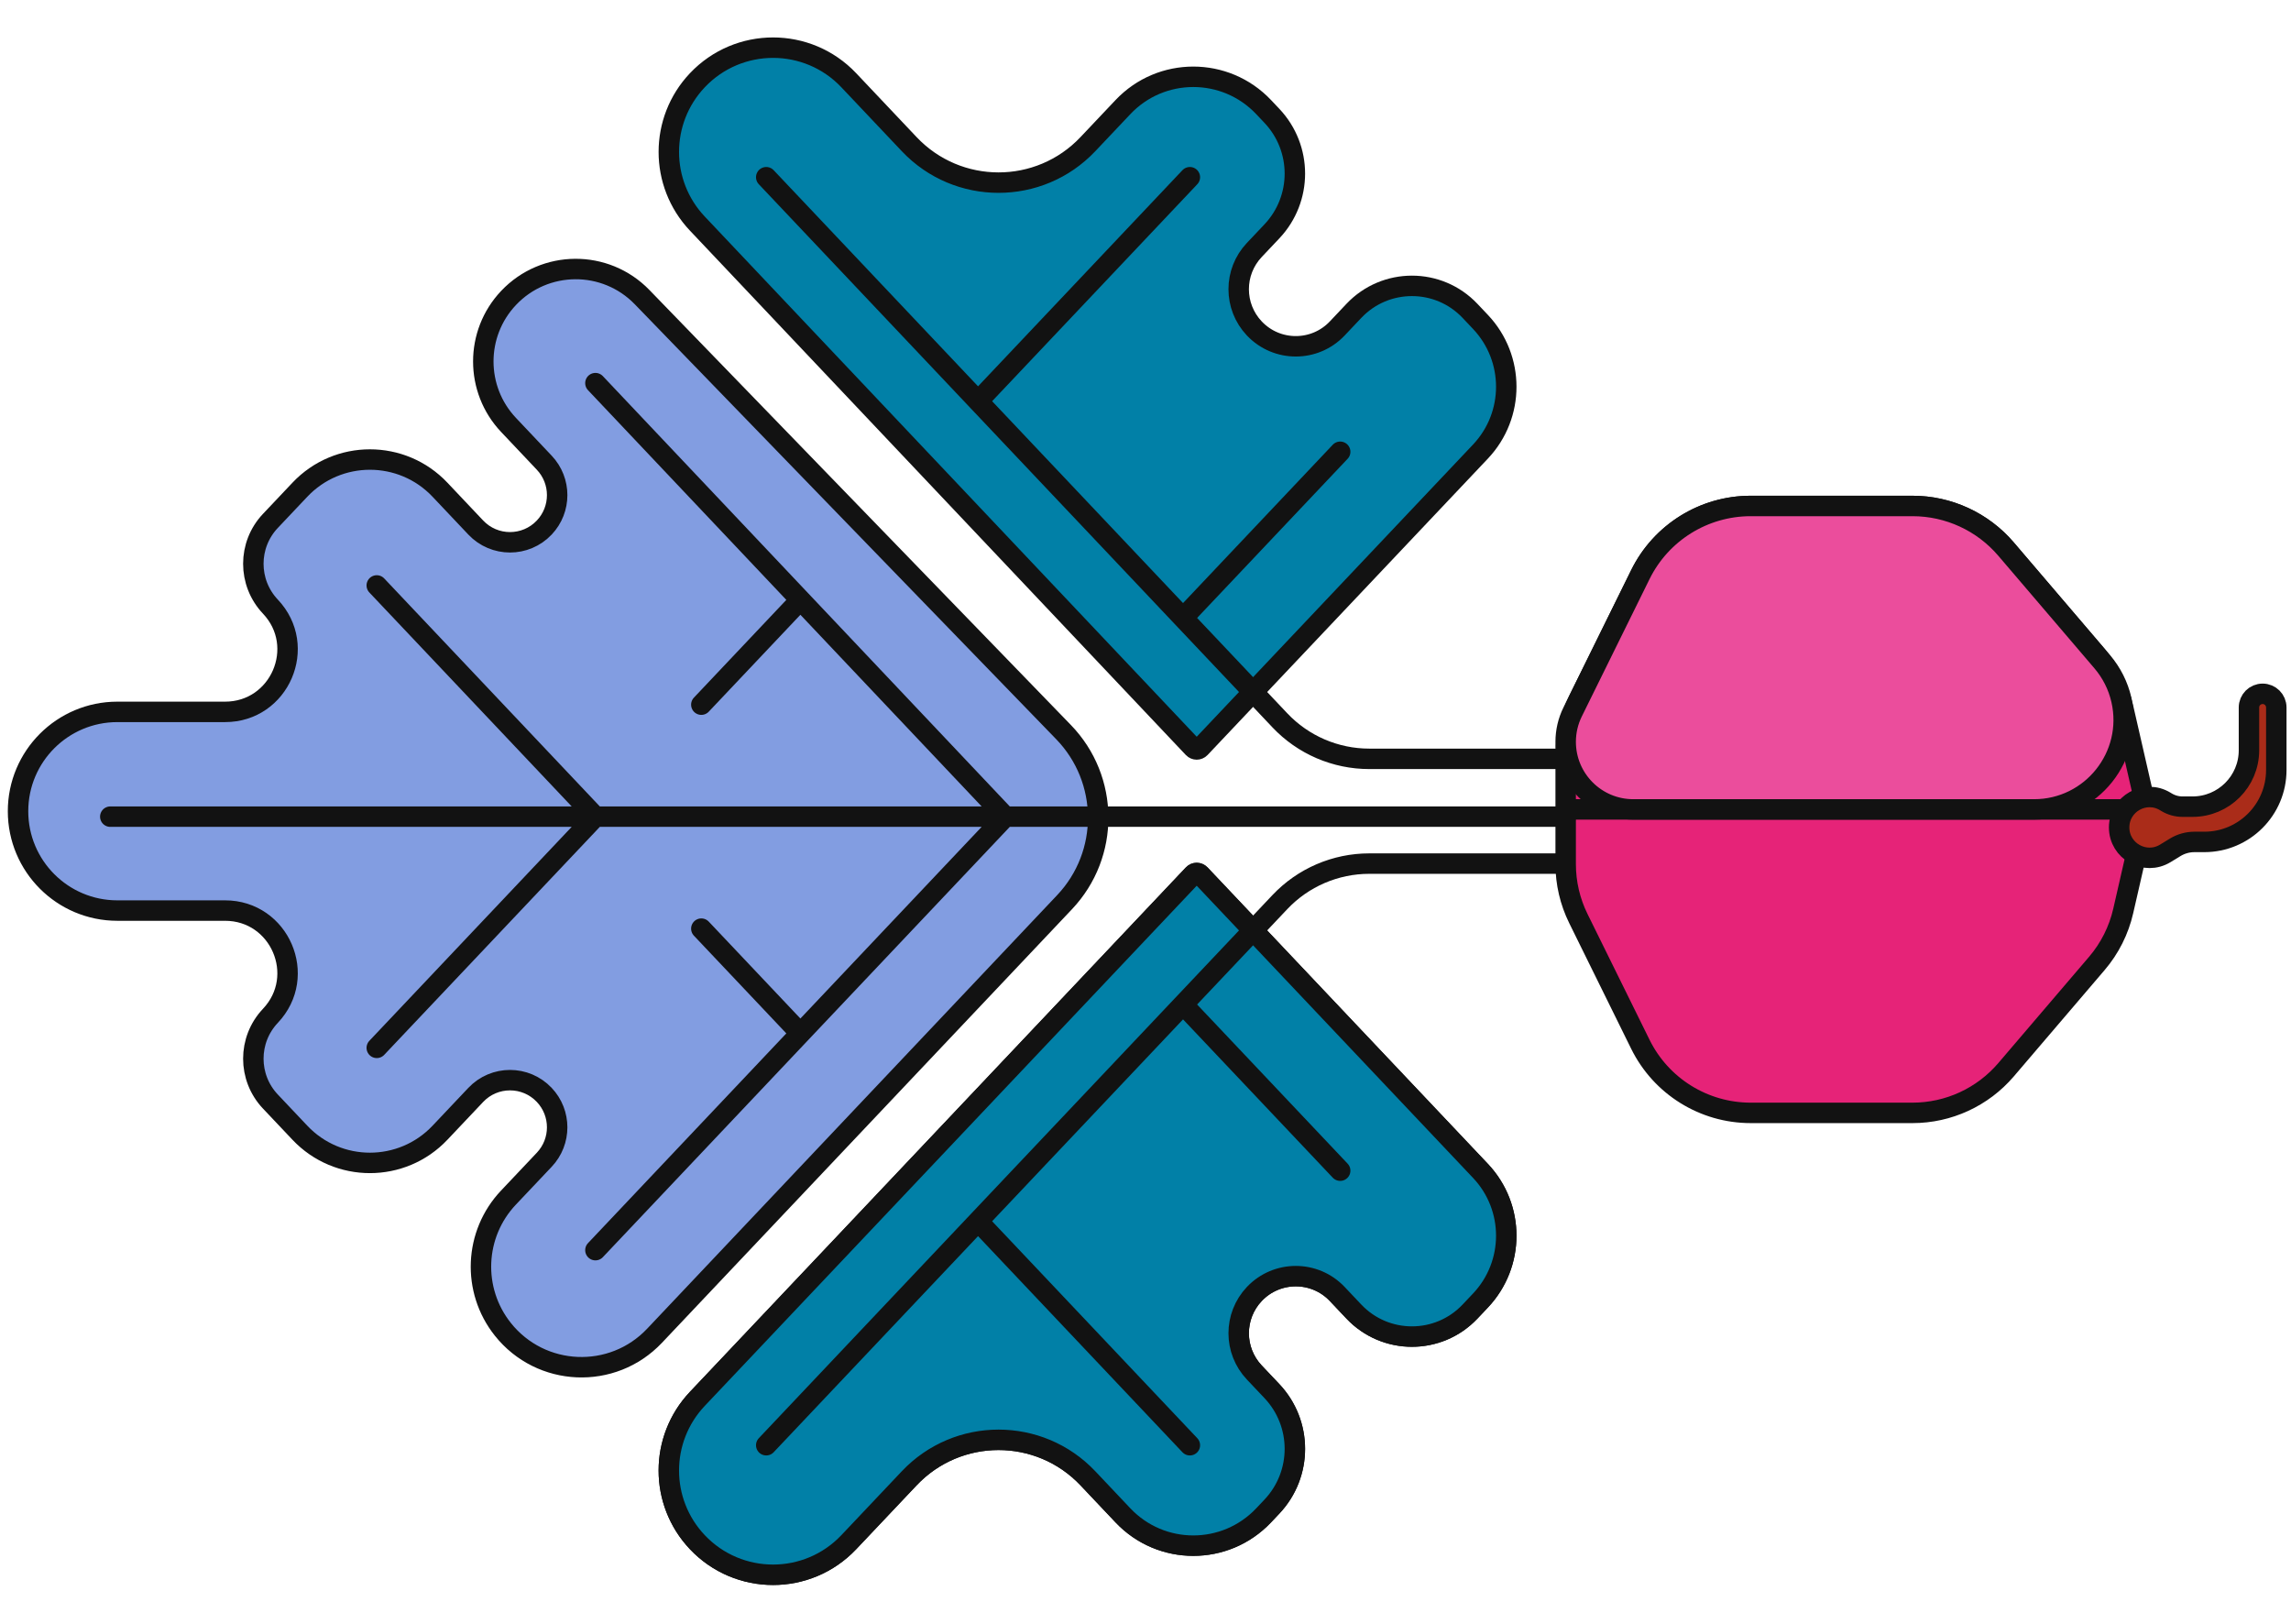 <svg width="254" height="180" viewBox="0 0 254 180" fill="none" xmlns="http://www.w3.org/2000/svg">
<path d="M181.865 63.696L174.99 77.636C174.065 79.512 173.584 81.576 173.584 83.667L173.584 89.732L173.584 95.796C173.584 97.888 174.065 99.951 174.99 101.827L181.865 115.768C184.161 120.424 188.902 123.373 194.094 123.373L212.038 123.373C216.027 123.373 219.816 121.626 222.407 118.593L232.475 106.805C233.905 105.132 234.908 103.137 235.399 100.991L237.976 89.732L235.399 78.472C234.908 76.326 233.905 74.332 232.475 72.658L222.407 60.871C219.816 57.837 216.027 56.091 212.038 56.091L194.094 56.091C188.902 56.091 184.161 59.039 181.865 63.696Z" fill="#E62378"/>
<path d="M237.976 89.732L235.399 78.472C234.908 76.326 233.905 74.332 232.475 72.658L222.407 60.871C219.816 57.837 216.027 56.091 212.038 56.091L194.094 56.091C188.902 56.091 184.161 59.039 181.865 63.696L174.99 77.636C174.065 79.512 173.584 81.576 173.584 83.667L173.584 89.732M237.976 89.732L235.399 100.991C234.908 103.137 233.905 105.132 232.475 106.805L222.407 118.593C219.816 121.626 216.027 123.373 212.038 123.373L194.094 123.373C188.902 123.373 184.161 120.424 181.865 115.768L174.99 101.827C174.065 99.951 173.584 97.888 173.584 95.796L173.584 89.732M237.976 89.732L173.584 89.732" stroke="#121212" stroke-width="2.267" stroke-linecap="round" stroke-linejoin="round"/>
<path d="M181.865 63.696L174.357 78.921C173.848 79.952 173.584 81.086 173.584 82.236C173.584 86.376 176.94 89.732 181.08 89.732L225.515 89.732C231.894 89.732 236.619 83.803 235.196 77.585C234.838 76.022 234.107 74.569 233.066 73.35L222.407 60.871C219.816 57.837 216.027 56.091 212.038 56.091L194.094 56.091C188.902 56.091 184.161 59.039 181.865 63.696Z" fill="#EB4D9C" stroke="#121212" stroke-width="2.267" stroke-linecap="round" stroke-linejoin="round"/>
<path d="M240.181 88.922L240.069 88.853C237.825 87.483 234.946 89.098 234.946 91.728C234.946 94.357 237.824 95.972 240.069 94.602L241.162 93.934C241.804 93.543 242.541 93.335 243.292 93.335L244.387 93.335C248.796 93.335 252.37 89.761 252.37 85.353L252.37 78.431C252.37 77.594 251.692 76.915 250.855 76.915C250.018 76.915 249.34 77.594 249.34 78.431L249.34 83.171C249.34 86.625 246.539 89.426 243.085 89.426L241.974 89.426C241.341 89.426 240.721 89.251 240.181 88.922Z" fill="#AA2C19" stroke="#121212" stroke-width="2.267" stroke-linecap="round" stroke-linejoin="round"/>
<path d="M77.312 155.079L132.299 96.941C132.504 96.723 132.85 96.723 133.056 96.941L164.138 129.804C167.951 133.835 167.951 140.143 164.138 144.175L162.979 145.4C159.483 149.097 153.598 149.097 150.101 145.4L148.26 143.453C145.763 140.813 141.561 140.813 139.063 143.453C136.755 145.893 136.755 149.711 139.063 152.152L141.01 154.21C144.411 157.805 144.411 163.431 141.01 167.026L140.096 167.993C135.862 172.47 128.735 172.47 124.501 167.993L120.615 163.884C115.235 158.196 106.181 158.196 100.802 163.884L94.106 170.963C89.546 175.784 81.872 175.784 77.312 170.963C73.098 166.507 73.098 159.535 77.312 155.079Z" stroke="#121212" stroke-width="2.267" stroke-linecap="round" stroke-linejoin="round"/>
<path d="M77.312 155.079L132.299 96.941C132.504 96.723 132.85 96.723 133.056 96.941L164.138 129.804C167.951 133.835 167.951 140.143 164.138 144.175L162.979 145.4C159.483 149.097 153.598 149.097 150.101 145.4L148.26 143.453C145.763 140.813 141.561 140.813 139.063 143.453C136.755 145.893 136.755 149.711 139.063 152.152L141.01 154.21C144.411 157.805 144.411 163.431 141.01 167.026L140.096 167.993C135.862 172.47 128.735 172.47 124.501 167.993L120.615 163.884C115.235 158.196 106.181 158.196 100.802 163.884L94.106 170.963C89.546 175.784 81.872 175.784 77.312 170.963C73.098 166.507 73.098 159.535 77.312 155.079Z" fill="#0180A7" stroke="#121212" stroke-width="2.267" stroke-linecap="round" stroke-linejoin="round"/>
<path d="M173.206 95.738L151.806 95.738C148.058 95.738 144.475 97.281 141.899 100.004L131.162 111.357M84.951 160.216L108.435 135.386M108.435 135.386L131.919 160.216M108.435 135.386L131.162 111.357M131.162 111.357L148.585 129.779" stroke="#121212" stroke-width="2.267" stroke-linecap="round" stroke-linejoin="round"/>
<path d="M77.312 24.784L132.299 82.923C132.504 83.14 132.85 83.14 133.056 82.923L164.138 50.06C167.951 46.028 167.951 39.72 164.138 35.688L162.979 34.464C159.483 30.767 153.598 30.767 150.101 34.464L148.26 36.41C145.763 39.05 141.561 39.05 139.063 36.41C136.755 33.97 136.755 30.152 139.063 27.712L141.01 25.653C144.411 22.058 144.411 16.433 141.01 12.837L140.096 11.871C135.862 7.394 128.735 7.394 124.501 11.871L120.615 15.979C115.235 21.668 106.181 21.668 100.802 15.979L94.106 8.9C89.546 4.079 81.872 4.079 77.312 8.9C73.098 13.356 73.098 20.328 77.312 24.784Z" fill="#0180A7" stroke="#121212" stroke-width="2.267" stroke-linecap="round" stroke-linejoin="round"/>
<path d="M173.206 84.124L151.806 84.124C148.058 84.124 144.475 82.582 141.899 79.858L131.162 68.505M84.951 19.646L108.435 44.476M108.435 44.476L131.919 19.646M108.435 44.476L131.162 68.505M131.162 68.505L148.585 50.083" stroke="#121212" stroke-width="2.267" stroke-linecap="round" stroke-linejoin="round"/>
<path d="M72.566 148.083L118.026 100.016C123.042 94.713 122.991 86.4 117.912 81.158L71.189 32.94C67.129 28.75 60.394 28.791 56.385 33.03C52.649 36.98 52.649 43.162 56.385 47.112L60.342 51.296C62.249 53.312 62.249 56.466 60.342 58.482C58.279 60.663 54.808 60.663 52.745 58.482L48.779 54.288C44.562 49.83 37.465 49.83 33.249 54.288L29.979 57.746C27.457 60.412 27.457 64.584 29.979 67.25C34.149 71.66 31.023 78.918 24.954 78.918L13.013 78.918C6.931 78.918 2 83.849 2 89.932C2 96.014 6.931 100.945 13.013 100.945L24.954 100.945C31.023 100.945 34.149 108.204 29.979 112.613C27.457 115.279 27.457 119.451 29.979 122.117L33.249 125.575C37.465 130.033 44.562 130.033 48.779 125.575L52.745 121.382C54.808 119.2 58.279 119.2 60.342 121.382C62.249 123.397 62.249 126.551 60.342 128.567L56.371 132.766C52.558 136.797 52.292 143.019 55.746 147.362C59.966 152.668 67.907 153.008 72.566 148.083Z" fill="#829DE1" stroke="#121212" stroke-width="2.267" stroke-linecap="round" stroke-linejoin="round"/>
<path d="M173.585 90.533L111.465 90.533M12.227 90.533L66.013 90.533M66.013 90.533L41.771 116.164M66.013 90.533L41.771 64.901M66.013 90.533L111.465 90.533M111.465 90.533L88.739 114.562M111.465 90.533L88.739 66.503M66.013 138.591L88.739 114.562M88.739 114.562L77.755 102.948M66.013 42.474L88.739 66.503M88.739 66.503L77.755 78.118" stroke="#121212" stroke-width="2.267" stroke-linecap="round" stroke-linejoin="round"/>
</svg>

